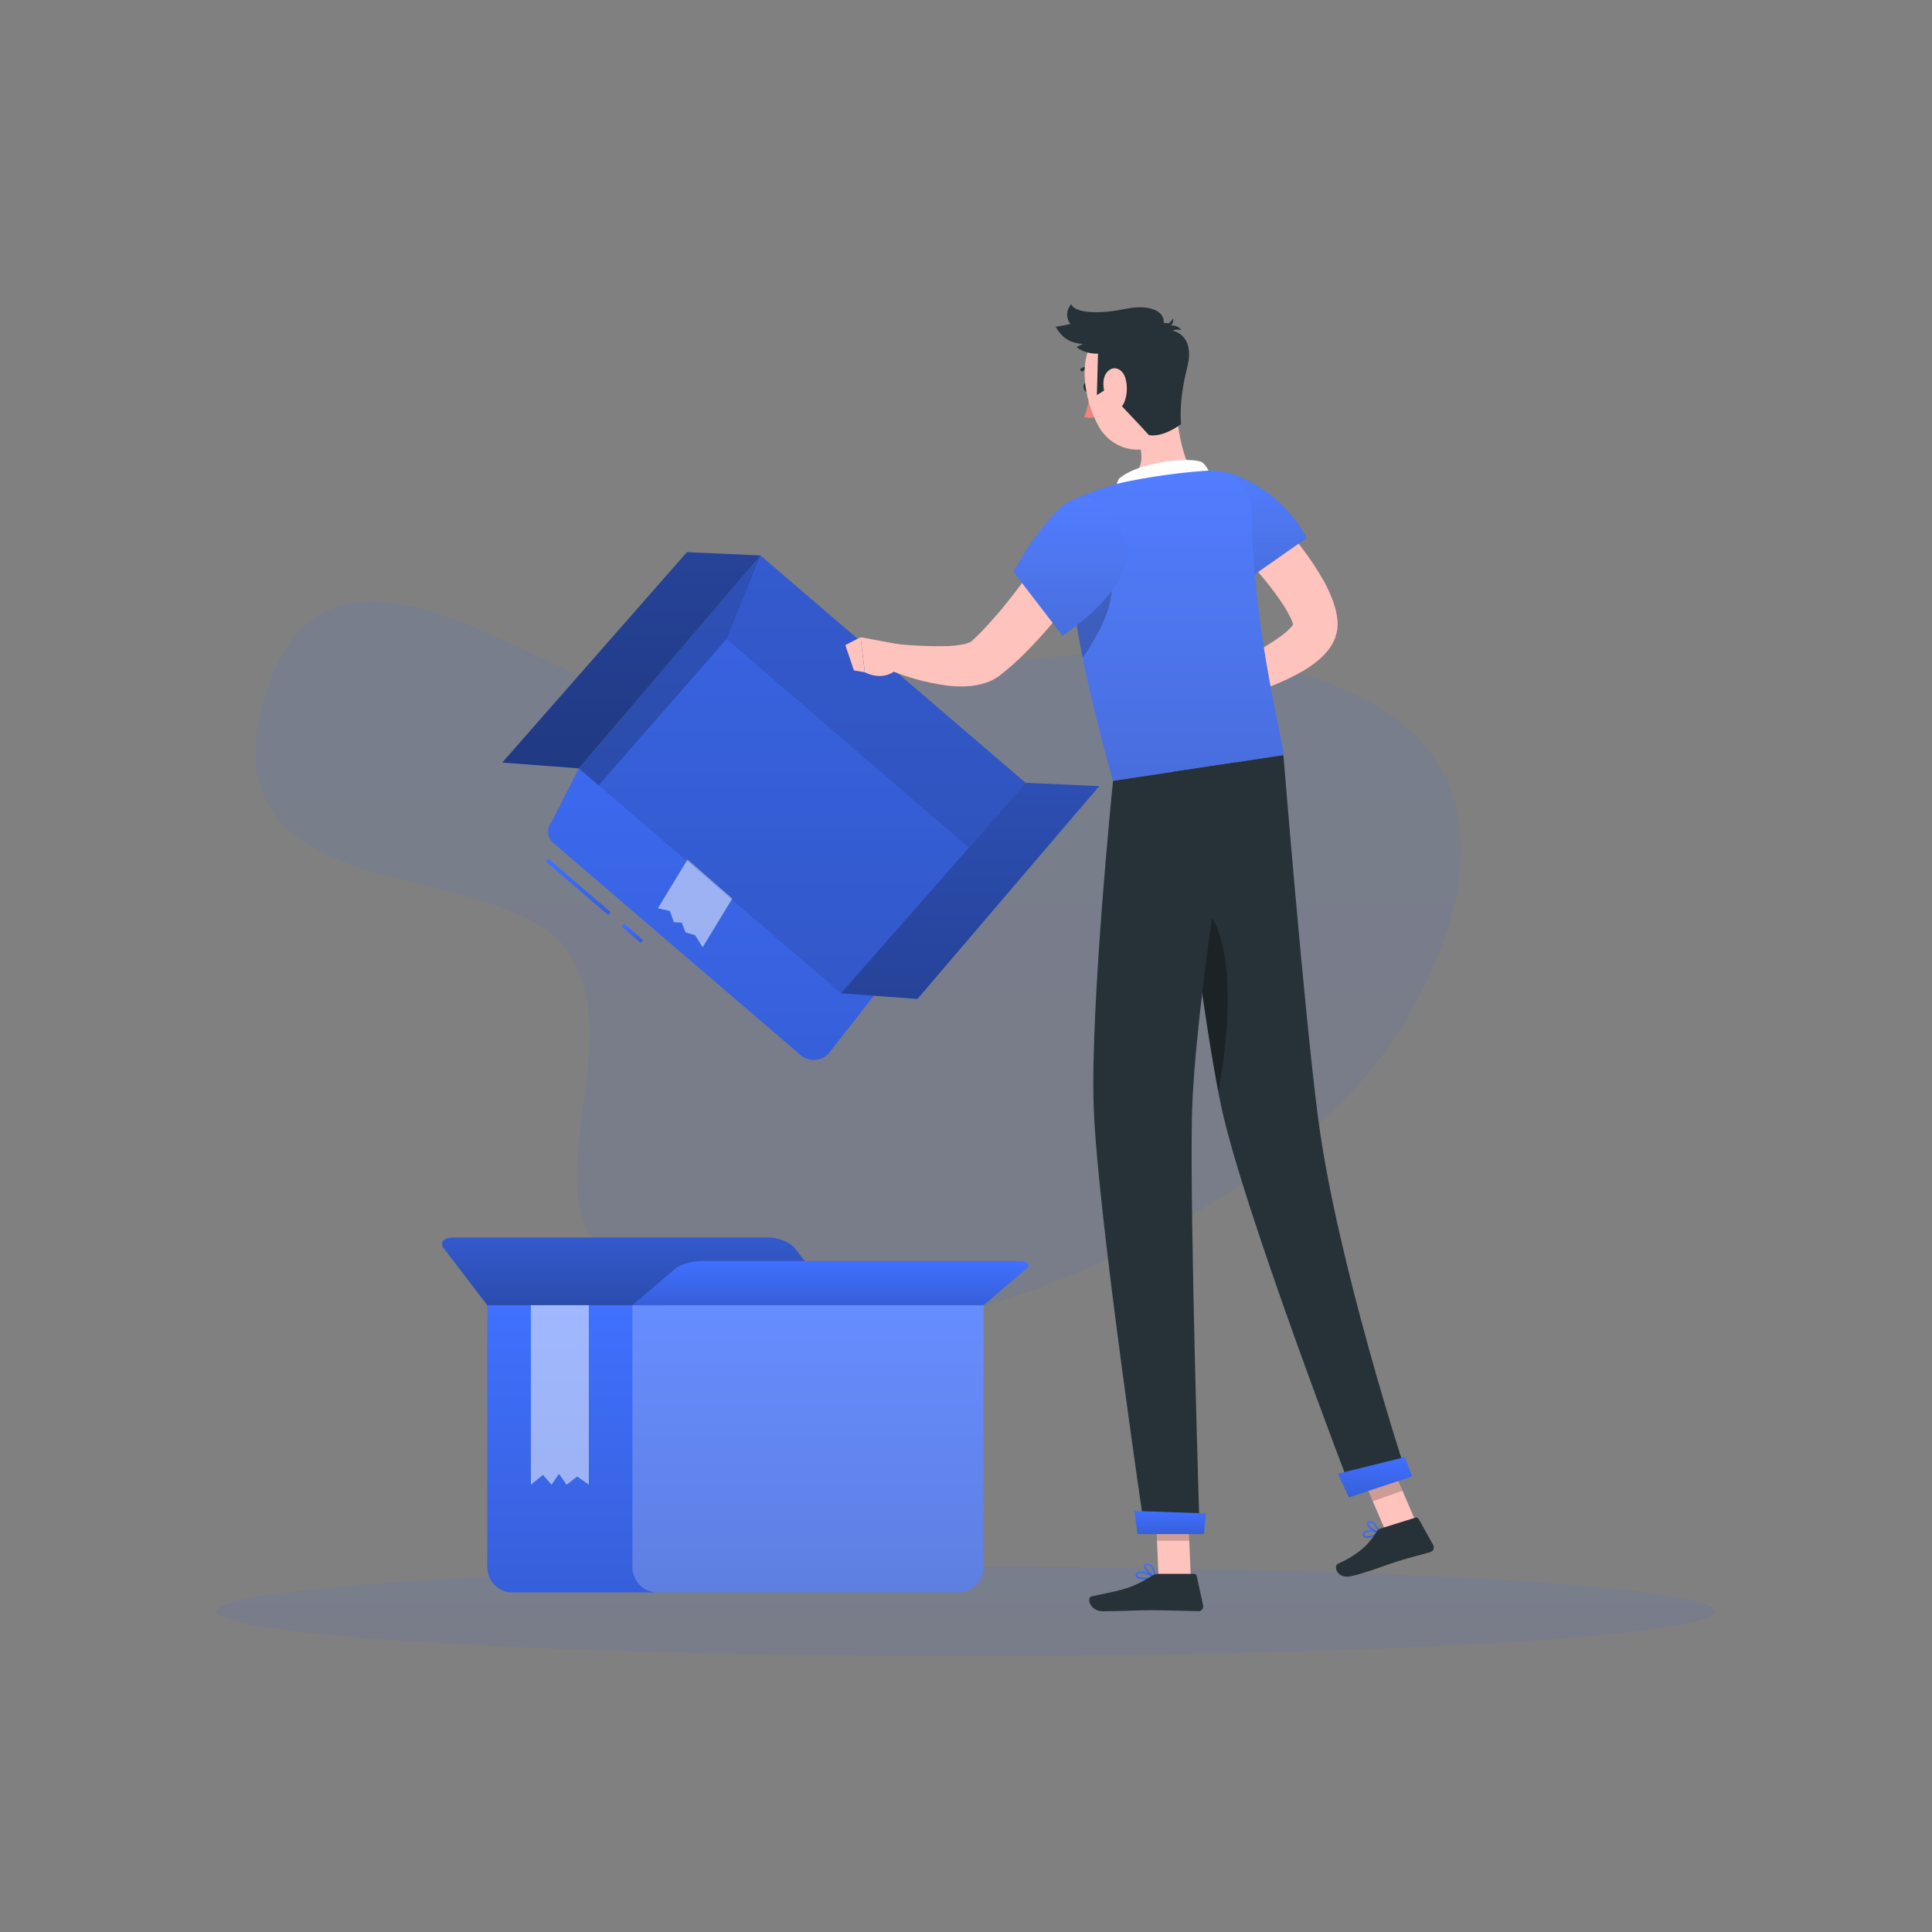 <svg width="500" height="500" viewBox="0 0 500 500" fill="none" xmlns="http://www.w3.org/2000/svg">
<rect x="0" y="0" width="500" height="500" fill="#808080" stroke="none"/>
<path opacity="0.1" d="M219.12 179.464C220.86 179.089 222.587 178.694 224.3 178.279C266.52 168.34 314.8 162.579 351.41 180.107C387.3 197.278 382.89 233.673 361.9 267.096C325.97 324.298 189.9 378.579 153.18 320.417C141.31 301.622 161.77 268.526 147.05 246.37C130.29 221.14 52.73 237.095 68.23 181.353C76.82 150.444 98.86 152.262 122.54 162.293C136.13 168.043 149.11 175.204 163.17 180.066C180.24 185.981 200.16 183.611 219.12 179.464Z" fill="url(#paint0_linear)"/>
<path opacity="0.1" d="M250 428.56C357.082 428.56 443.89 423.383 443.89 416.997C443.89 410.611 357.082 405.434 250 405.434C142.917 405.434 56.11 410.611 56.11 416.997C56.11 423.383 142.917 428.56 250 428.56Z" fill="url(#paint1_linear)"/>
<path d="M126.11 337.782H254.55V405.516C254.55 406.383 254.383 407.243 254.057 408.045C253.732 408.847 253.256 409.575 252.655 410.189C252.054 410.802 251.341 411.289 250.556 411.621C249.771 411.954 248.93 412.125 248.08 412.125H132.58C131.73 412.125 130.889 411.954 130.104 411.621C129.319 411.289 128.606 410.802 128.005 410.189C127.404 409.575 126.928 408.847 126.602 408.045C126.277 407.243 126.11 406.383 126.11 405.516V337.782Z" fill="url(#paint2_linear)"/>
<path d="M126.11 337.782H217L205.82 323.164C204.59 321.561 201.55 320.263 199.02 320.263H117.28C114.76 320.263 113.7 321.561 114.93 323.164L126.11 337.782Z" fill="url(#paint3_linear)"/>
<path opacity="0.2" d="M126.11 337.782H217L205.82 323.164C204.59 321.561 201.55 320.263 199.02 320.263H117.28C114.76 320.263 113.7 321.561 114.93 323.164L126.11 337.782Z" fill="black"/>
<path d="M254.55 337.782H163.67L174.85 328.251C176.08 327.23 179.12 326.362 181.65 326.362H263.38C265.91 326.362 266.96 327.209 265.73 328.251L254.55 337.782Z" fill="url(#paint4_linear)"/>
<path opacity="0.2" d="M163.67 337.782H254.55V405.516C254.55 406.383 254.383 407.243 254.057 408.045C253.732 408.847 253.256 409.575 252.655 410.189C252.054 410.802 251.341 411.289 250.556 411.621C249.771 411.954 248.93 412.125 248.08 412.125H170.14C169.29 412.125 168.449 411.954 167.664 411.621C166.879 411.289 166.166 410.802 165.565 410.189C164.964 409.575 164.488 408.847 164.162 408.045C163.837 407.243 163.67 406.383 163.67 405.516V337.782Z" fill="white"/>
<path opacity="0.5" d="M137.39 337.782V384.238L140.53 381.705L142.74 384.238L144.66 381.419L146.63 384.238L149.37 382.124L152.39 384.238V337.782H137.39Z" fill="white"/>
<path d="M157.72 236.441L141.57 222.59" stroke="url(#paint5_linear)" stroke-miterlimit="10"/>
<path d="M166.09 243.622L161.17 239.393" stroke="url(#paint6_linear)" stroke-miterlimit="10"/>
<path d="M214.47 272.612L267.75 204.592L196.81 143.753L149.81 198.841L142.81 212.621C142.462 213.012 142.198 213.472 142.032 213.972C141.867 214.473 141.804 215.003 141.848 215.529C141.892 216.056 142.042 216.567 142.289 217.031C142.535 217.496 142.872 217.903 143.28 218.229L207.28 273.122C208.321 273.979 209.64 274.402 210.973 274.308C212.306 274.213 213.555 273.607 214.47 272.612Z" fill="url(#paint7_linear)"/>
<path opacity="0.5" d="M177.93 222.447L170.26 235.062L173.35 235.747L174.4 238.668L176.45 238.791L177.4 241.293L179.91 242.039L181.84 245.175L189.51 232.56L177.93 222.447Z" fill="white"/>
<path opacity="0.1" d="M265.43 202.6L217.65 257.044L149.78 198.841L196.81 143.753L265.43 202.6Z" fill="black"/>
<path d="M265.43 202.6L217.65 257.044L237.43 258.536L284.47 203.448L265.43 202.6Z" fill="url(#paint8_linear)"/>
<path opacity="0.3" d="M265.43 202.6L217.65 257.044L237.43 258.536L284.47 203.448L265.43 202.6Z" fill="black"/>
<path d="M177.78 142.895L129.99 197.35L149.78 198.841L196.81 143.753L177.78 142.895Z" fill="url(#paint9_linear)"/>
<path opacity="0.4" d="M177.78 142.895L129.99 197.35L149.78 198.841L196.81 143.753L177.78 142.895Z" fill="black"/>
<path opacity="0.1" d="M250.72 219.362L265.43 202.6L196.81 143.753L188.03 165.367L250.72 219.362Z" fill="black"/>
<path opacity="0.2" d="M149.78 198.841L196.81 143.753L188.03 165.367L154.91 203.244L149.78 198.841Z" fill="black"/>
<path d="M282 100.095C282.19 100.749 282 101.392 281.58 101.515C281.16 101.638 280.67 101.209 280.48 100.555C280.29 99.901 280.48 99.257 280.9 99.125C281.32 98.992 281.82 99.441 282 100.095Z" fill="#263238"/>
<path d="M282.07 101.382C281.881 103.63 281.39 105.84 280.61 107.95C281.145 108.14 281.713 108.208 282.276 108.149C282.839 108.091 283.383 107.908 283.87 107.613L282.07 101.382Z" fill="#ED847E"/>
<path d="M283.33 95.734C283.415 95.684 283.479 95.604 283.51 95.509C283.529 95.459 283.537 95.406 283.535 95.353C283.533 95.3 283.521 95.248 283.498 95.2C283.476 95.152 283.444 95.11 283.405 95.075C283.365 95.04 283.319 95.014 283.27 94.998C282.684 94.769 282.053 94.687 281.43 94.76C280.806 94.833 280.21 95.058 279.69 95.417C279.622 95.487 279.582 95.579 279.576 95.678C279.569 95.776 279.598 95.873 279.657 95.951C279.715 96.03 279.799 96.084 279.893 96.104C279.988 96.124 280.086 96.108 280.17 96.06C280.585 95.782 281.06 95.609 281.554 95.556C282.048 95.502 282.547 95.57 283.01 95.754C283.062 95.773 283.117 95.781 283.172 95.778C283.227 95.774 283.281 95.759 283.33 95.734Z" fill="#263238"/>
<path d="M304.24 104.467C304.68 109.881 305.99 119.789 309.12 122.077C309.12 122.077 308.38 128.584 297.12 130.249C284.78 132.108 290.32 124.876 290.32 124.876C296.81 122.22 295.9 117.144 294.04 112.526L298.8 106.949C300.63 104.886 304 101.699 304.24 104.467Z" fill="#FFC3BD"/>
<path d="M313.15 124.723C314.15 123.793 312.15 120.075 310.92 119.554C307.7 118.175 294.53 119.554 289.58 123.895C289.169 124.614 288.921 125.417 288.854 126.246C288.786 127.075 288.901 127.908 289.19 128.686L313.15 124.723Z" fill="white"/>
<path d="M355.09 397.763C354.765 397.914 354.413 397.997 354.056 398.008C353.699 398.018 353.343 397.956 353.01 397.824C352.878 397.717 352.782 397.572 352.733 397.408C352.685 397.243 352.687 397.068 352.74 396.905C352.767 396.771 352.822 396.645 352.901 396.536C352.981 396.426 353.083 396.336 353.2 396.271C354.28 395.628 356.95 396.476 357.06 396.516C357.097 396.526 357.13 396.547 357.154 396.576C357.179 396.605 357.195 396.641 357.2 396.68C357.205 396.72 357.198 396.761 357.181 396.798C357.163 396.834 357.135 396.864 357.1 396.884C356.461 397.246 355.787 397.54 355.09 397.763ZM353.63 396.516L353.4 396.619C353.332 396.656 353.272 396.709 353.226 396.772C353.179 396.836 353.146 396.909 353.13 396.986C353.06 397.354 353.2 397.466 353.24 397.497C353.72 397.844 355.35 397.344 356.48 396.762C355.559 396.466 354.586 396.383 353.63 396.516Z" fill="url(#paint10_linear)"/>
<path d="M357.06 396.894C357.027 396.905 356.993 396.905 356.96 396.894C355.96 396.69 353.87 395.413 353.76 394.453C353.744 394.302 353.781 394.15 353.863 394.023C353.945 393.896 354.068 393.803 354.21 393.758C354.348 393.695 354.498 393.663 354.65 393.663C354.802 393.663 354.951 393.695 355.09 393.758C356.25 394.249 357.15 396.537 357.18 396.629C357.2 396.659 357.21 396.694 357.21 396.731C357.21 396.767 357.2 396.803 357.18 396.833C357.166 396.852 357.148 396.867 357.127 396.878C357.106 396.889 357.083 396.894 357.06 396.894ZM354.46 394.106C354.431 394.097 354.399 394.097 354.37 394.106C354.14 394.208 354.15 394.33 354.16 394.382C354.22 394.954 355.64 395.985 356.65 396.363C356.35 395.699 355.65 394.412 354.94 394.106C354.785 394.045 354.614 394.045 354.46 394.106Z" fill="url(#paint11_linear)"/>
<path d="M296.48 408.733C295.41 408.733 294.38 408.58 294.03 408.09C293.94 407.962 293.892 407.808 293.892 407.65C293.892 407.493 293.94 407.339 294.03 407.211C294.097 407.093 294.186 406.99 294.293 406.907C294.399 406.825 294.521 406.765 294.65 406.731C296.04 406.353 298.96 408.049 299.08 408.12C299.117 408.139 299.148 408.169 299.167 408.206C299.185 408.243 299.192 408.286 299.185 408.327C299.179 408.369 299.159 408.407 299.129 408.436C299.099 408.465 299.061 408.483 299.02 408.488C298.182 408.648 297.332 408.73 296.48 408.733ZM295.16 407.078C295.032 407.073 294.903 407.091 294.78 407.13C294.62 407.166 294.48 407.265 294.39 407.405C294.25 407.661 294.3 407.783 294.39 407.855C294.78 408.406 296.89 408.417 298.39 408.192C297.394 407.611 296.297 407.233 295.16 407.078Z" fill="url(#paint12_linear)"/>
<path d="M299 408.498H298.92C297.92 408.039 295.92 406.19 296.07 405.23C296.07 405.005 296.27 404.719 296.81 404.668C297.005 404.645 297.203 404.665 297.391 404.725C297.578 404.784 297.752 404.883 297.9 405.015C298.97 405.904 299.19 408.202 299.2 408.294C299.206 408.329 299.201 408.365 299.187 408.398C299.173 408.431 299.149 408.458 299.12 408.478C299.083 408.498 299.041 408.505 299 408.498ZM297 405.046H296.88C296.52 405.046 296.5 405.23 296.49 405.27C296.4 405.853 297.76 407.313 298.78 407.936C298.693 406.962 298.308 406.04 297.68 405.301C297.493 405.132 297.25 405.041 297 405.046Z" fill="url(#paint13_linear)"/>
<path d="M308.18 408.294H299.83L299 388.559H307.35L308.18 408.294Z" fill="#FFC3BD"/>
<path d="M366.83 394.821L359.14 397.528L351.16 378.927L358.85 376.22L366.83 394.821Z" fill="#FFC3BD"/>
<path d="M357.31 395.577L366.31 392.768C366.469 392.718 366.64 392.725 366.795 392.788C366.95 392.851 367.078 392.967 367.16 393.115L370.91 399.857C371 400.022 371.053 400.205 371.064 400.394C371.075 400.582 371.044 400.771 370.974 400.945C370.904 401.12 370.796 401.276 370.658 401.403C370.521 401.529 370.357 401.622 370.18 401.675C367.03 402.604 365.46 402.89 361.52 404.126C359.09 404.882 352.97 407.252 349.52 407.957C346.07 408.662 344.96 405.291 346.3 404.688C352.3 401.981 354.76 398.907 356.19 396.516C356.44 396.075 356.838 395.741 357.31 395.577Z" fill="#263238"/>
<path d="M299.89 407.303H309C309.165 407.305 309.324 407.364 309.453 407.47C309.582 407.575 309.672 407.721 309.71 407.885L311.36 415.465C311.401 415.648 311.401 415.837 311.359 416.02C311.318 416.203 311.236 416.373 311.12 416.519C311.005 416.665 310.858 416.782 310.692 416.861C310.525 416.94 310.344 416.98 310.16 416.977C306.87 416.925 302.16 416.721 297.99 416.721C293.16 416.721 291.13 416.997 285.46 416.997C282.04 416.997 281.09 413.463 282.52 413.136C289.05 411.675 292.24 411.522 297.88 407.967C298.478 407.563 299.173 407.333 299.89 407.303Z" fill="#263238"/>
<path d="M324.14 127.511C326.57 129.789 328.67 132.067 330.85 134.447C333.03 136.827 335.05 139.289 337.01 141.914C339.057 144.581 340.915 147.394 342.57 150.331C343.474 151.95 344.257 153.637 344.91 155.377C345.08 155.857 345.25 156.317 345.39 156.838C345.554 157.365 345.691 157.9 345.8 158.442L345.97 159.289L346.09 160.229C346.202 161.09 346.202 161.963 346.09 162.824C345.861 164.449 345.272 166 344.37 167.359C343.712 168.352 342.939 169.26 342.07 170.066C340.672 171.361 339.144 172.502 337.51 173.468C334.633 175.149 331.622 176.581 328.51 177.748C322.607 179.986 316.524 181.695 310.33 182.855L308.58 176.726C314.01 174.326 319.51 171.731 324.58 168.963C327.048 167.64 329.424 166.145 331.69 164.489C332.634 163.804 333.503 163.016 334.28 162.139C334.516 161.88 334.715 161.588 334.87 161.271C334.95 161.098 334.87 161.118 334.77 161.486C334.7 162.17 334.71 161.639 334.55 161.271C334.5 161.098 334.41 160.863 334.32 160.638C334.23 160.413 334.12 160.158 334.01 159.913C333.468 158.799 332.864 157.717 332.2 156.675C330.656 154.332 328.986 152.078 327.2 149.923C325.36 147.696 323.42 145.479 321.43 143.303C319.44 141.128 317.35 138.932 315.43 136.909L324.14 127.511Z" fill="#FFC3BD"/>
<path d="M310.87 175.756L303 178.187L308.06 186.685C308.06 186.685 312.71 184.724 313.74 180.689L310.87 175.756Z" fill="#FFC3BD"/>
<path d="M299.82 181.2L302.92 188.207L308.01 186.696L302.95 178.187L299.82 181.2Z" fill="#FFC3BD"/>
<path d="M305.7 129.82C304.95 137.992 321.87 150.638 321.87 150.638L338.16 139.248C335.331 133.919 331.196 129.431 326.16 126.224C316.82 120.116 306.64 119.667 305.7 129.82Z" fill="url(#paint14_linear)"/>
<g opacity="0.3">
<path opacity="0.3" d="M305.7 129.82C304.95 137.992 321.87 150.638 321.87 150.638L338.16 139.248C335.331 133.919 331.196 129.431 326.16 126.224C316.82 120.116 306.64 119.667 305.7 129.82Z" fill="white"/>
</g>
<path d="M278 129.166C278 129.166 270.69 140.627 288.05 202.099L332.19 195.439C331.57 189.208 324.19 162.027 323.94 132.312C323.93 130.877 323.635 129.459 323.073 128.144C322.512 126.829 321.695 125.643 320.673 124.659C319.651 123.675 318.444 122.912 317.125 122.418C315.806 121.923 314.403 121.706 313 121.781C311.72 121.853 310.4 121.944 309.09 122.077C302.789 122.651 296.525 123.596 290.33 124.907C286.119 126.001 281.997 127.425 278 129.166Z" fill="url(#paint15_linear)"/>
<g opacity="0.3">
<path opacity="0.3" d="M278 129.166C278 129.166 270.69 140.627 288.05 202.099L332.19 195.439C331.57 189.208 324.19 162.027 323.94 132.312C323.93 130.877 323.635 129.459 323.073 128.144C322.512 126.829 321.695 125.643 320.673 124.659C319.651 123.675 318.444 122.912 317.125 122.418C315.806 121.923 314.403 121.706 313 121.781C311.72 121.853 310.4 121.944 309.09 122.077C302.789 122.651 296.525 123.596 290.33 124.907C286.119 126.001 281.997 127.425 278 129.166Z" fill="white"/>
</g>
<path opacity="0.2" d="M276.92 148.922L277.07 148.748L287.45 149.688C289.03 156.532 283.25 165.868 280.2 170.199C278.732 163.172 277.637 156.069 276.92 148.922Z" fill="black"/>
<path opacity="0.2" d="M299 388.569L299.43 398.743H307.78L307.35 388.569H299Z" fill="black"/>
<path opacity="0.2" d="M358.85 376.22L351.16 378.927L355.28 388.518L362.97 385.811L358.85 376.22Z" fill="black"/>
<path d="M303.15 92.25C304.99 100.494 306.47 105.223 303.66 110.637C299.44 118.696 288.58 117.92 284.37 110.402C280.58 103.629 278.2 91.29 285.04 85.733C286.539 84.504 288.32 83.685 290.215 83.355C292.11 83.025 294.056 83.195 295.869 83.847C297.682 84.499 299.303 85.614 300.577 87.084C301.851 88.555 302.736 90.333 303.15 92.25Z" fill="#FFC3BD"/>
<path d="M286.94 100.33L283.87 102.25L284.16 91.525C282.181 91.612 280.228 91.034 278.6 89.88C279.71 88.798 296.99 82.618 302.38 83.69C302.94 83.455 303.62 82.393 303.62 82.393C303.62 82.393 303.83 83.731 302.92 84.242C303.58 84.109 305.23 84.436 305.69 85.427C304.933 85.216 304.129 85.262 303.4 85.56C303.4 85.56 309.4 86.489 307.27 94.988C304.88 104.355 305.67 109.738 305.67 109.738C305.67 109.738 301.21 113.262 297.33 112.608C293.19 107.95 287.21 102.353 286.94 100.33Z" fill="#263238"/>
<path d="M281.06 89.033C276.19 89.033 274.44 86.602 273.19 84.558C276.69 84.181 283.98 81.882 289.39 81.494C294.8 81.106 300.73 82.138 298.94 84.558C297.15 86.979 281.06 89.033 281.06 89.033Z" fill="#263238"/>
<path d="M282.13 86.816C278.13 86.244 274.23 82.393 277.23 78.706C278.34 81.412 285.83 81.096 291.15 79.962C298.15 78.471 303 80.881 300.52 85.754C299.16 88.42 282.13 86.816 282.13 86.816Z" fill="#263238"/>
<path d="M291.26 97.889C291.832 99.906 291.741 102.059 291 104.018C290 106.581 287.78 106.061 286.62 103.844C285.62 101.801 284.86 98.093 286.56 96.244C288.26 94.395 290.54 95.468 291.26 97.889Z" fill="#FFC3BD"/>
<path d="M303.71 199.74C303.71 199.74 310.87 261.999 316.07 286.391C321.76 313.113 349.83 385.965 349.83 385.965L363.83 381.021C363.83 381.021 345.83 326.168 341.05 288.812C337.38 260.129 332.15 195.439 332.15 195.439L303.71 199.74Z" fill="#263238"/>
<path d="M346.25 381.388C346.18 381.388 349.12 387.517 349.12 387.517L365.47 382.093L363.55 377.108L346.25 381.388Z" fill="url(#paint16_linear)"/>
<path opacity="0.3" d="M307.66 231.681C309.9 248.985 312.77 269.476 315.29 282.561C319 262.509 319.87 237.187 307.66 231.681Z" fill="black"/>
<path d="M288.05 202.099C288.05 202.099 282.11 260.589 283.05 286.575C283.99 313.603 296.35 396.772 296.35 396.772H310.48C310.48 396.772 307.88 315.177 308.48 288.639C309.17 259.7 319.79 197.309 319.79 197.309L288.05 202.099Z" fill="#263238"/>
<path d="M293.6 391.021C293.54 391.021 294.4 397.007 294.4 397.007H311.59L312.06 391.664L293.6 391.021Z" fill="url(#paint17_linear)"/>
<path d="M285.31 143.528C283.75 146.061 282.17 148.339 280.53 150.679C278.89 153.018 277.17 155.275 275.42 157.522C271.853 162.081 267.987 166.388 263.85 170.413C262.73 171.435 261.7 172.456 260.49 173.386L259.61 174.111L259.17 174.469C259.01 174.601 258.94 174.673 258.61 174.918C257.619 175.64 256.531 176.211 255.38 176.614C253.597 177.236 251.733 177.58 249.85 177.635C248.257 177.69 246.662 177.618 245.08 177.421C239.296 176.646 233.654 175.015 228.33 172.579L230.06 166.45C235.176 167.07 240.329 167.323 245.48 167.206C246.619 167.145 247.755 167.019 248.88 166.828C249.728 166.701 250.552 166.439 251.32 166.052C251.56 165.919 251.69 165.786 251.66 165.755C251.63 165.725 251.79 165.623 251.88 165.531L252.22 165.214L252.89 164.571C253.79 163.753 254.64 162.763 255.52 161.864C257.25 159.964 258.97 158.013 260.6 155.939C262.23 153.865 263.88 151.782 265.48 149.637C267.08 147.492 268.63 145.316 270.19 143.14C271.75 140.964 273.27 138.676 274.71 136.562L285.31 143.528Z" fill="#FFC3BD"/>
<path d="M291.12 140.821C294.48 152.058 274.97 164.509 274.97 164.509L262.29 148.012C265.148 142.573 268.677 137.53 272.79 133.007C281.42 123.415 288.56 132.272 291.12 140.821Z" fill="url(#paint18_linear)"/>
<g opacity="0.3">
<path opacity="0.3" d="M291.12 140.821C294.48 152.058 274.97 164.509 274.97 164.509L262.29 148.012C265.148 142.573 268.677 137.53 272.79 133.007C281.42 123.415 288.56 132.272 291.12 140.821Z" fill="white"/>
</g>
<path d="M233 166.828L222.73 164.908L223.81 173.978C223.81 173.978 229.15 177.043 233.02 172.252L233 166.828Z" fill="#FFC3BD"/>
<path d="M218.77 166.951L220.99 173.498L223.79 173.978L222.71 164.908L218.77 166.951Z" fill="#FFC3BD"/>
<defs>
<linearGradient id="paint0_linear" x1="378.047" y1="155.758" x2="378.047" y2="345.363" gradientUnits="userSpaceOnUse">
<stop stop-color="#4070FF"/>
<stop offset="1" stop-color="#365FD9"/>
</linearGradient>
<linearGradient id="paint1_linear" x1="443.89" y1="405.434" x2="443.89" y2="428.56" gradientUnits="userSpaceOnUse">
<stop stop-color="#4070FF"/>
<stop offset="1" stop-color="#365FD9"/>
</linearGradient>
<linearGradient id="paint2_linear" x1="254.55" y1="337.782" x2="254.55" y2="412.125" gradientUnits="userSpaceOnUse">
<stop stop-color="#4070FF"/>
<stop offset="1" stop-color="#365FD9"/>
</linearGradient>
<linearGradient id="paint3_linear" x1="217" y1="320.263" x2="217" y2="337.782" gradientUnits="userSpaceOnUse">
<stop stop-color="#4070FF"/>
<stop offset="1" stop-color="#365FD9"/>
</linearGradient>
<linearGradient id="paint4_linear" x1="266.245" y1="326.362" x2="266.245" y2="337.782" gradientUnits="userSpaceOnUse">
<stop stop-color="#4070FF"/>
<stop offset="1" stop-color="#365FD9"/>
</linearGradient>
<linearGradient id="paint5_linear" x1="157.72" y1="222.59" x2="157.72" y2="236.441" gradientUnits="userSpaceOnUse">
<stop stop-color="#4070FF"/>
<stop offset="1" stop-color="#365FD9"/>
</linearGradient>
<linearGradient id="paint6_linear" x1="166.09" y1="239.393" x2="166.09" y2="243.622" gradientUnits="userSpaceOnUse">
<stop stop-color="#4070FF"/>
<stop offset="1" stop-color="#365FD9"/>
</linearGradient>
<linearGradient id="paint7_linear" x1="267.75" y1="143.753" x2="267.75" y2="274.321" gradientUnits="userSpaceOnUse">
<stop stop-color="#4070FF"/>
<stop offset="1" stop-color="#365FD9"/>
</linearGradient>
<linearGradient id="paint8_linear" x1="284.47" y1="202.6" x2="284.47" y2="258.536" gradientUnits="userSpaceOnUse">
<stop stop-color="#4070FF"/>
<stop offset="1" stop-color="#365FD9"/>
</linearGradient>
<linearGradient id="paint9_linear" x1="196.81" y1="142.895" x2="196.81" y2="198.841" gradientUnits="userSpaceOnUse">
<stop stop-color="#4070FF"/>
<stop offset="1" stop-color="#365FD9"/>
</linearGradient>
<linearGradient id="paint10_linear" x1="357.202" y1="396.031" x2="357.202" y2="398.009" gradientUnits="userSpaceOnUse">
<stop stop-color="#4070FF"/>
<stop offset="1" stop-color="#365FD9"/>
</linearGradient>
<linearGradient id="paint11_linear" x1="357.21" y1="393.663" x2="357.21" y2="396.902" gradientUnits="userSpaceOnUse">
<stop stop-color="#4070FF"/>
<stop offset="1" stop-color="#365FD9"/>
</linearGradient>
<linearGradient id="paint12_linear" x1="299.188" y1="406.676" x2="299.188" y2="408.733" gradientUnits="userSpaceOnUse">
<stop stop-color="#4070FF"/>
<stop offset="1" stop-color="#365FD9"/>
</linearGradient>
<linearGradient id="paint13_linear" x1="299.202" y1="404.659" x2="299.202" y2="408.501" gradientUnits="userSpaceOnUse">
<stop stop-color="#4070FF"/>
<stop offset="1" stop-color="#365FD9"/>
</linearGradient>
<linearGradient id="paint14_linear" x1="338.16" y1="121.866" x2="338.16" y2="150.638" gradientUnits="userSpaceOnUse">
<stop stop-color="#4070FF"/>
<stop offset="1" stop-color="#365FD9"/>
</linearGradient>
<linearGradient id="paint15_linear" x1="332.19" y1="121.767" x2="332.19" y2="202.099" gradientUnits="userSpaceOnUse">
<stop stop-color="#4070FF"/>
<stop offset="1" stop-color="#365FD9"/>
</linearGradient>
<linearGradient id="paint16_linear" x1="365.47" y1="377.108" x2="365.47" y2="387.517" gradientUnits="userSpaceOnUse">
<stop stop-color="#4070FF"/>
<stop offset="1" stop-color="#365FD9"/>
</linearGradient>
<linearGradient id="paint17_linear" x1="312.06" y1="391.021" x2="312.06" y2="397.007" gradientUnits="userSpaceOnUse">
<stop stop-color="#4070FF"/>
<stop offset="1" stop-color="#365FD9"/>
</linearGradient>
<linearGradient id="paint18_linear" x1="291.509" y1="128.846" x2="291.509" y2="164.509" gradientUnits="userSpaceOnUse">
<stop stop-color="#4070FF"/>
<stop offset="1" stop-color="#365FD9"/>
</linearGradient>
</defs>
</svg>
